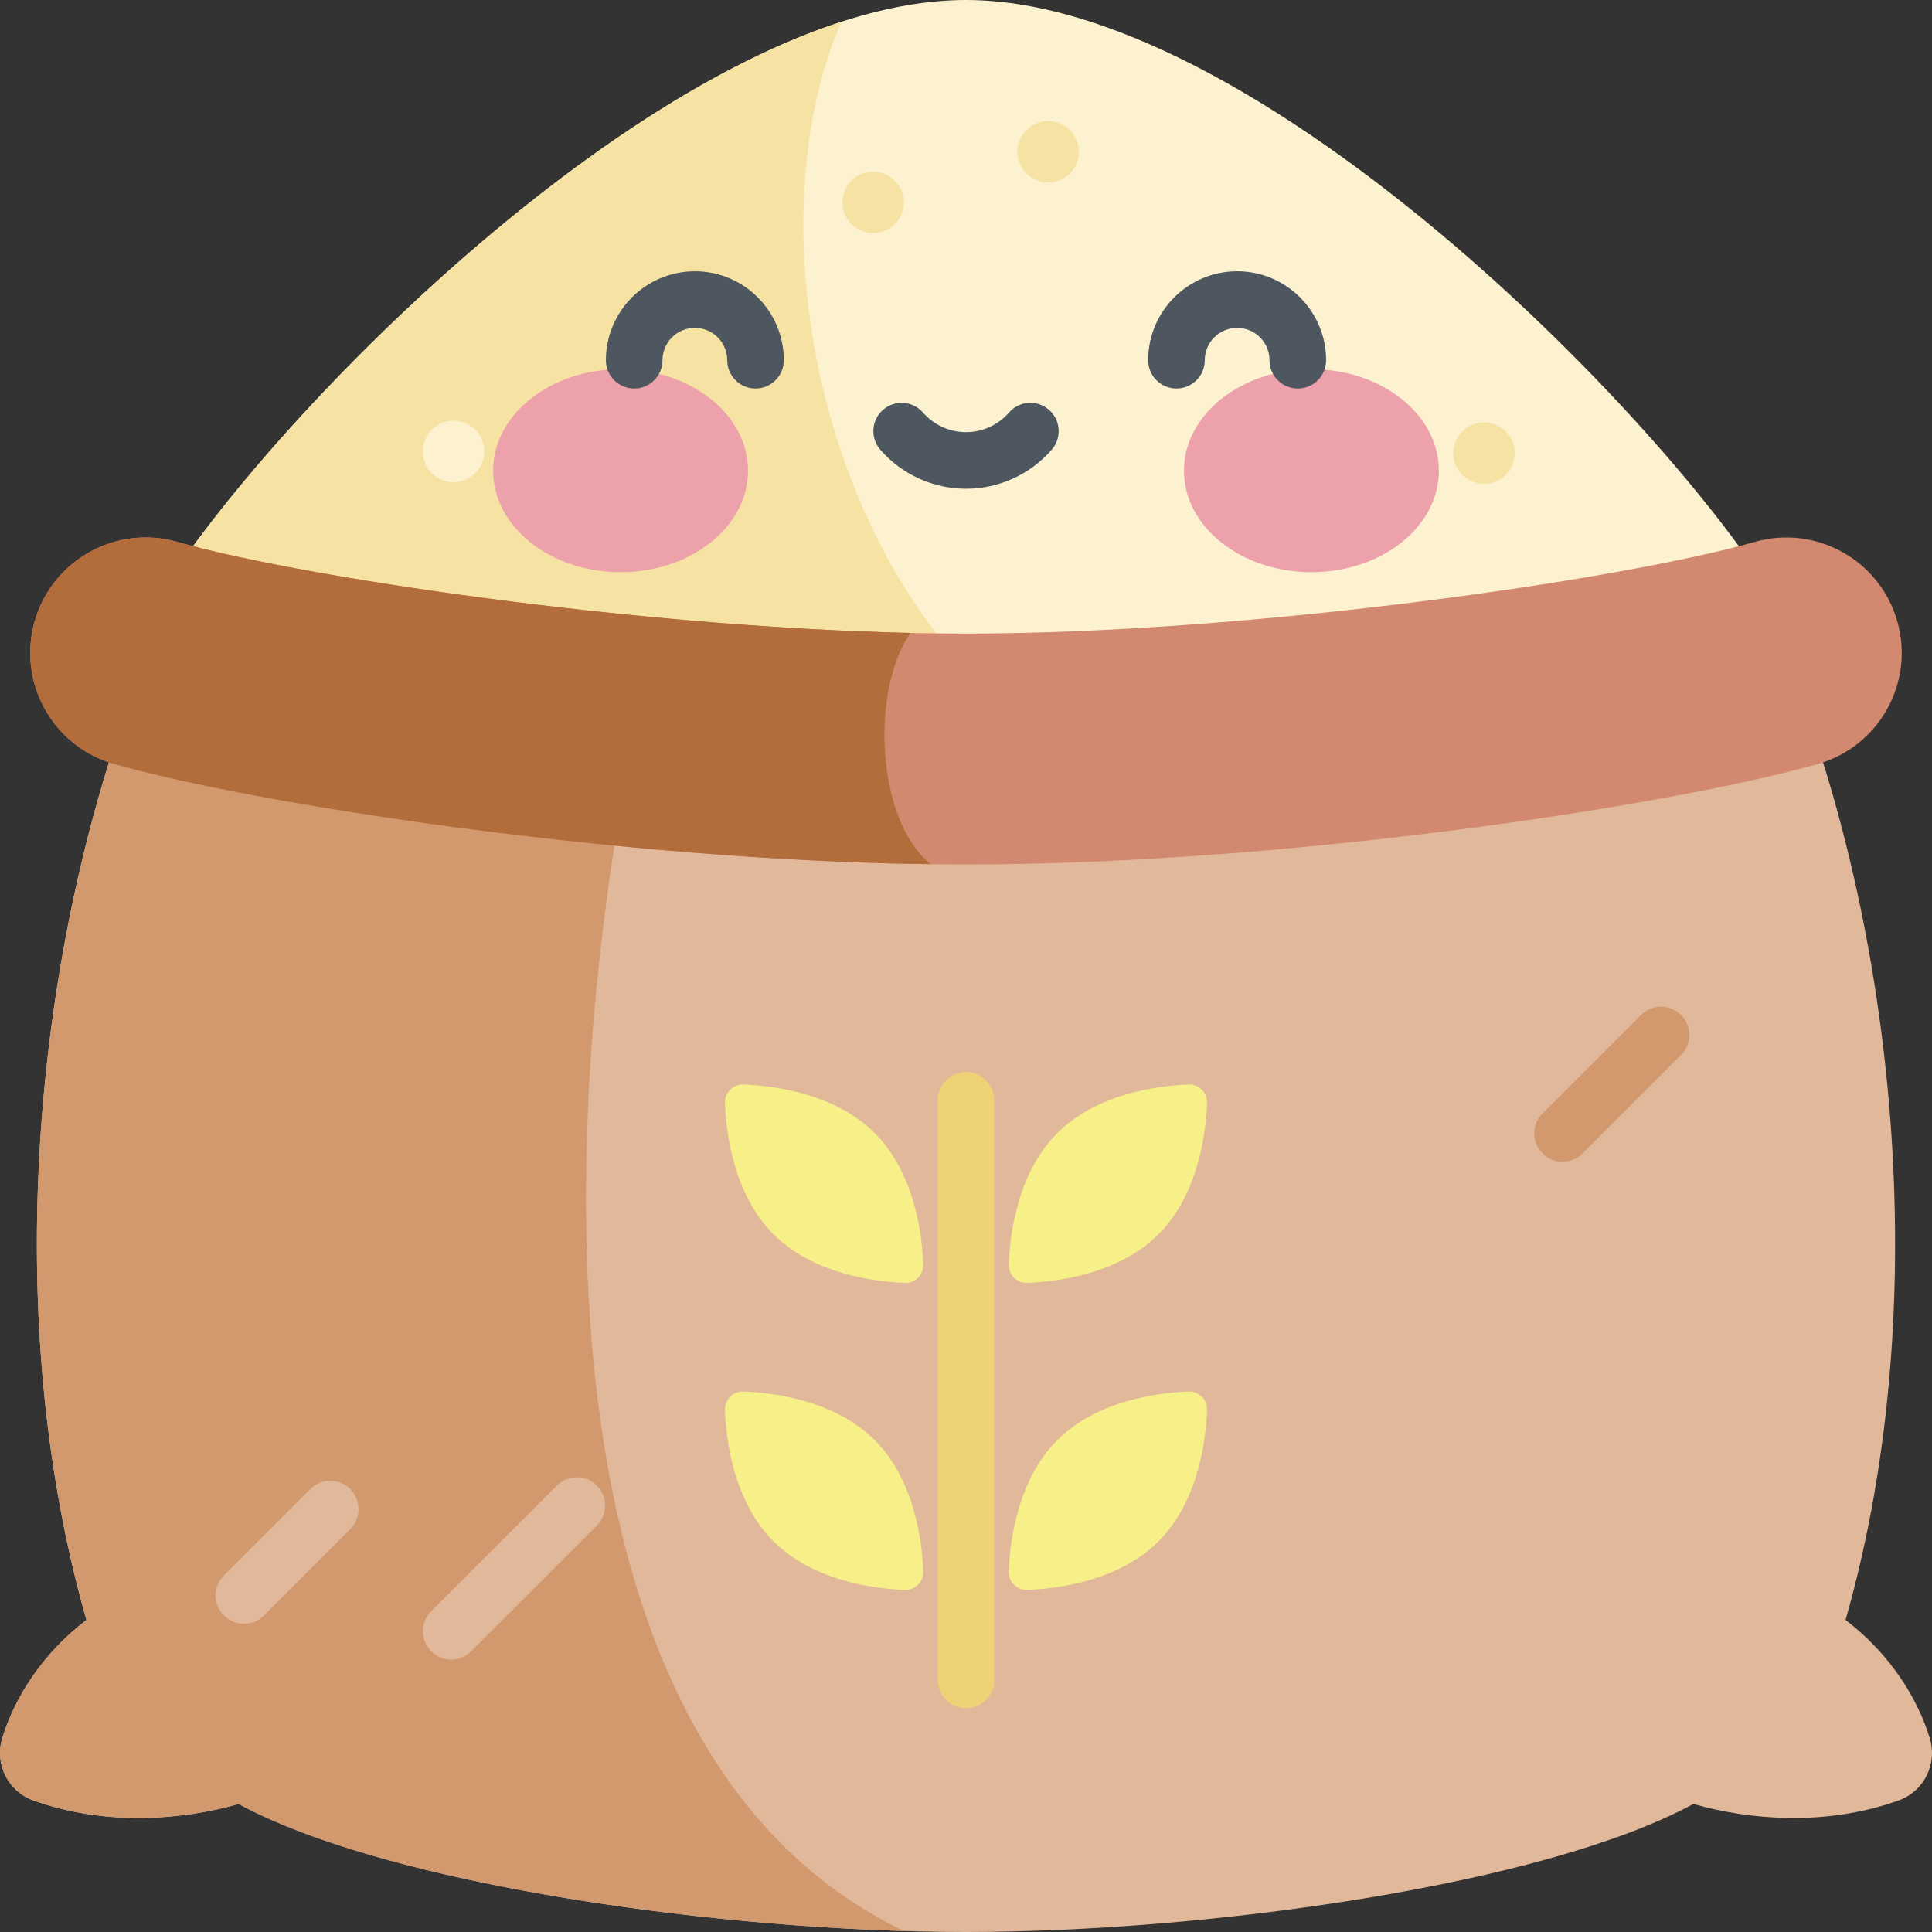 <svg id="Capa_1" enable-background="new 0 0 512 512" height="512" viewBox="0 0 512 512" width="512" xmlns="http://www.w3.org/2000/svg"><rect x="0" y="0" width="512" height="512" fill="#333333" stroke="none"/><path d="m475.732 168.488c-20.639-43.5-138-168.488-219.732-168.488s-199.093 124.988-219.732 168.488l219.732 36.987z" fill="#fcf2d0"/><g fill="#f6e3a3"><path d="m222.92 5.794c-77.286 25.069-168.672 124.798-186.652 162.694l219.732 36.987 29.913-5.035c-63.166-32.977-89.015-133.727-62.993-194.646z"/><circle cx="277.774" cy="40.222" r="8.139"/><ellipse cx="231.399" cy="53.602" rx="8.139" ry="8.139" transform="matrix(.707 -.707 .707 .707 29.873 179.324)"/><circle cx="393.269" cy="120.079" r="8.139"/></g><ellipse cx="120.193" cy="119.694" fill="#fcf2d0" rx="8.139" ry="8.139" transform="matrix(.973 -.23 .23 .973 -24.285 30.817)"/><path d="m256 198.497c94.226 0 183.987-15.921 217.992-22.217 27.45 68.363 39.382 167.86 15.105 253.02 12.082 9.241 19.153 21.042 22.303 31.3 2.109 6.868-1.503 14.129-8.267 16.548-19.341 6.918-39.618 5.139-54.374.923-39.581 21.454-128.352 33.929-192.759 33.929s-153.177-12.475-192.758-33.93c-14.756 4.216-35.033 5.995-54.374-.923-6.764-2.419-10.376-9.68-8.267-16.548 3.15-10.257 10.221-22.059 22.303-31.3-24.277-85.16-12.345-184.657 15.105-253.02 34.004 6.297 123.765 22.218 217.991 22.218z" fill="#e1b89a"/><path d="m63.242 478.07c36.303 19.678 113.984 31.8 176.296 33.673-104.742-50.397-89.222-230.861-71.336-317.337-58.383-5.154-107.122-13.855-130.193-18.126-27.45 68.363-39.383 167.86-15.106 253.02-12.082 9.241-19.153 21.042-22.303 31.3-2.109 6.868 1.503 14.129 8.267 16.548 19.342 6.917 39.619 5.138 54.375.922z" fill="#d2996f"/><path d="m256 229.088c-85.345 0-187.681-15.753-225.791-26.642-16.245-4.642-25.652-21.574-21.01-37.819 4.641-16.244 21.574-25.652 37.819-21.01 34.66 9.903 133.302 24.288 208.982 24.288s174.322-14.385 208.982-24.288c16.247-4.64 33.176 4.765 37.819 21.01 4.642 16.245-4.765 33.177-21.01 37.819-38.11 10.889-140.445 26.642-225.791 26.642z" fill="#d2896f"/><path d="m47.018 143.617c-16.245-4.642-33.178 4.766-37.819 21.01-4.642 16.245 4.765 33.177 21.01 37.819 36.728 10.494 133.106 25.504 216.441 26.579-14.697-11.969-15.791-46.506-5.34-61.29-73.273-1.642-161.835-14.845-194.292-24.118z" fill="#b36d3a"/><ellipse cx="164.461" cy="124.736" fill="#eda1ab" rx="33.776" ry="26.898"/><ellipse cx="347.539" cy="124.736" fill="#eda1ab" rx="33.776" ry="26.898"/><path d="m200.223 102.967c-4.142 0-7.5-3.358-7.5-7.5 0-4.729-3.848-8.577-8.577-8.577s-8.577 3.848-8.577 8.577c0 4.142-3.358 7.5-7.5 7.5s-7.5-3.358-7.5-7.5c0-13 10.577-23.577 23.577-23.577s23.577 10.577 23.577 23.577c0 4.142-3.358 7.5-7.5 7.5z" fill="#4e5660"/><path d="m343.931 102.967c-4.142 0-7.5-3.358-7.5-7.5 0-4.729-3.848-8.577-8.577-8.577s-8.577 3.848-8.577 8.577c0 4.142-3.358 7.5-7.5 7.5s-7.5-3.358-7.5-7.5c0-13 10.577-23.577 23.577-23.577s23.577 10.577 23.577 23.577c0 4.142-3.358 7.5-7.5 7.5z" fill="#4e5660"/><path d="m256 129.526c-8.704 0-16.98-3.77-22.707-10.342-2.721-3.123-2.396-7.86.727-10.582 3.123-2.721 7.86-2.396 10.582.727 2.878 3.303 7.033 5.197 11.399 5.197s8.521-1.894 11.399-5.197c2.721-3.124 7.459-3.448 10.582-.727s3.448 7.459.727 10.582c-5.729 6.573-14.005 10.342-22.709 10.342z" fill="#4e5660"/><path d="m256 452.696c-4.142 0-7.5-3.358-7.5-7.5v-153.595c0-4.142 3.358-7.5 7.5-7.5s7.5 3.358 7.5 7.5v153.596c0 4.141-3.358 7.499-7.5 7.499z" fill="#efd176"/><path d="m231.806 381.647c10.553 10.553 12.563 26.744 12.874 34.794.106 2.75-2.151 5.007-4.901 4.901-8.05-.311-24.241-2.321-34.794-12.874s-12.563-26.744-12.874-34.794c-.106-2.75 2.151-5.007 4.901-4.901 8.05.311 24.24 2.321 34.794 12.874z" fill="#f7ef87"/><path d="m231.806 300.278c10.553 10.553 12.563 26.744 12.874 34.794.106 2.75-2.151 5.007-4.901 4.901-8.05-.311-24.241-2.321-34.794-12.874s-12.563-26.744-12.874-34.794c-.106-2.75 2.151-5.007 4.901-4.901 8.05.311 24.24 2.321 34.794 12.874z" fill="#f7ef87"/><path d="m280.194 381.647c-10.553 10.553-12.563 26.744-12.874 34.794-.106 2.75 2.151 5.007 4.901 4.901 8.05-.311 24.241-2.321 34.794-12.874s12.563-26.744 12.874-34.794c.106-2.75-2.151-5.007-4.901-4.901-8.05.311-24.24 2.321-34.794 12.874z" fill="#f7ef87"/><path d="m280.194 300.278c-10.553 10.553-12.563 26.744-12.874 34.794-.106 2.75 2.151 5.007 4.901 4.901 8.05-.311 24.241-2.321 34.794-12.874s12.563-26.744 12.874-34.794c.106-2.75-2.151-5.007-4.901-4.901-8.05.311-24.24 2.321-34.794 12.874z" fill="#f7ef87"/><path d="m64.64 430.317c-1.919 0-3.839-.732-5.303-2.197-2.929-2.929-2.929-7.678 0-10.606l22.885-22.885c2.929-2.929 7.678-2.929 10.606 0 2.929 2.929 2.929 7.678 0 10.607l-22.885 22.885c-1.464 1.464-3.384 2.196-5.303 2.196z" fill="#e1b89a"/><path d="m119.57 439.788c-1.919 0-3.839-.732-5.303-2.197-2.929-2.929-2.929-7.678 0-10.606l33.289-33.289c2.929-2.929 7.678-2.929 10.606 0 2.929 2.929 2.929 7.678 0 10.607l-33.289 33.289c-1.464 1.463-3.383 2.196-5.303 2.196z" fill="#e1b89a"/><path d="m414.092 307.882c-1.919 0-3.839-.732-5.303-2.197-2.929-2.929-2.929-7.678 0-10.606l26.095-26.095c2.929-2.929 7.678-2.929 10.606 0 2.929 2.929 2.929 7.678 0 10.606l-26.095 26.095c-1.464 1.465-3.384 2.197-5.303 2.197z" fill="#d2996f"/></svg>